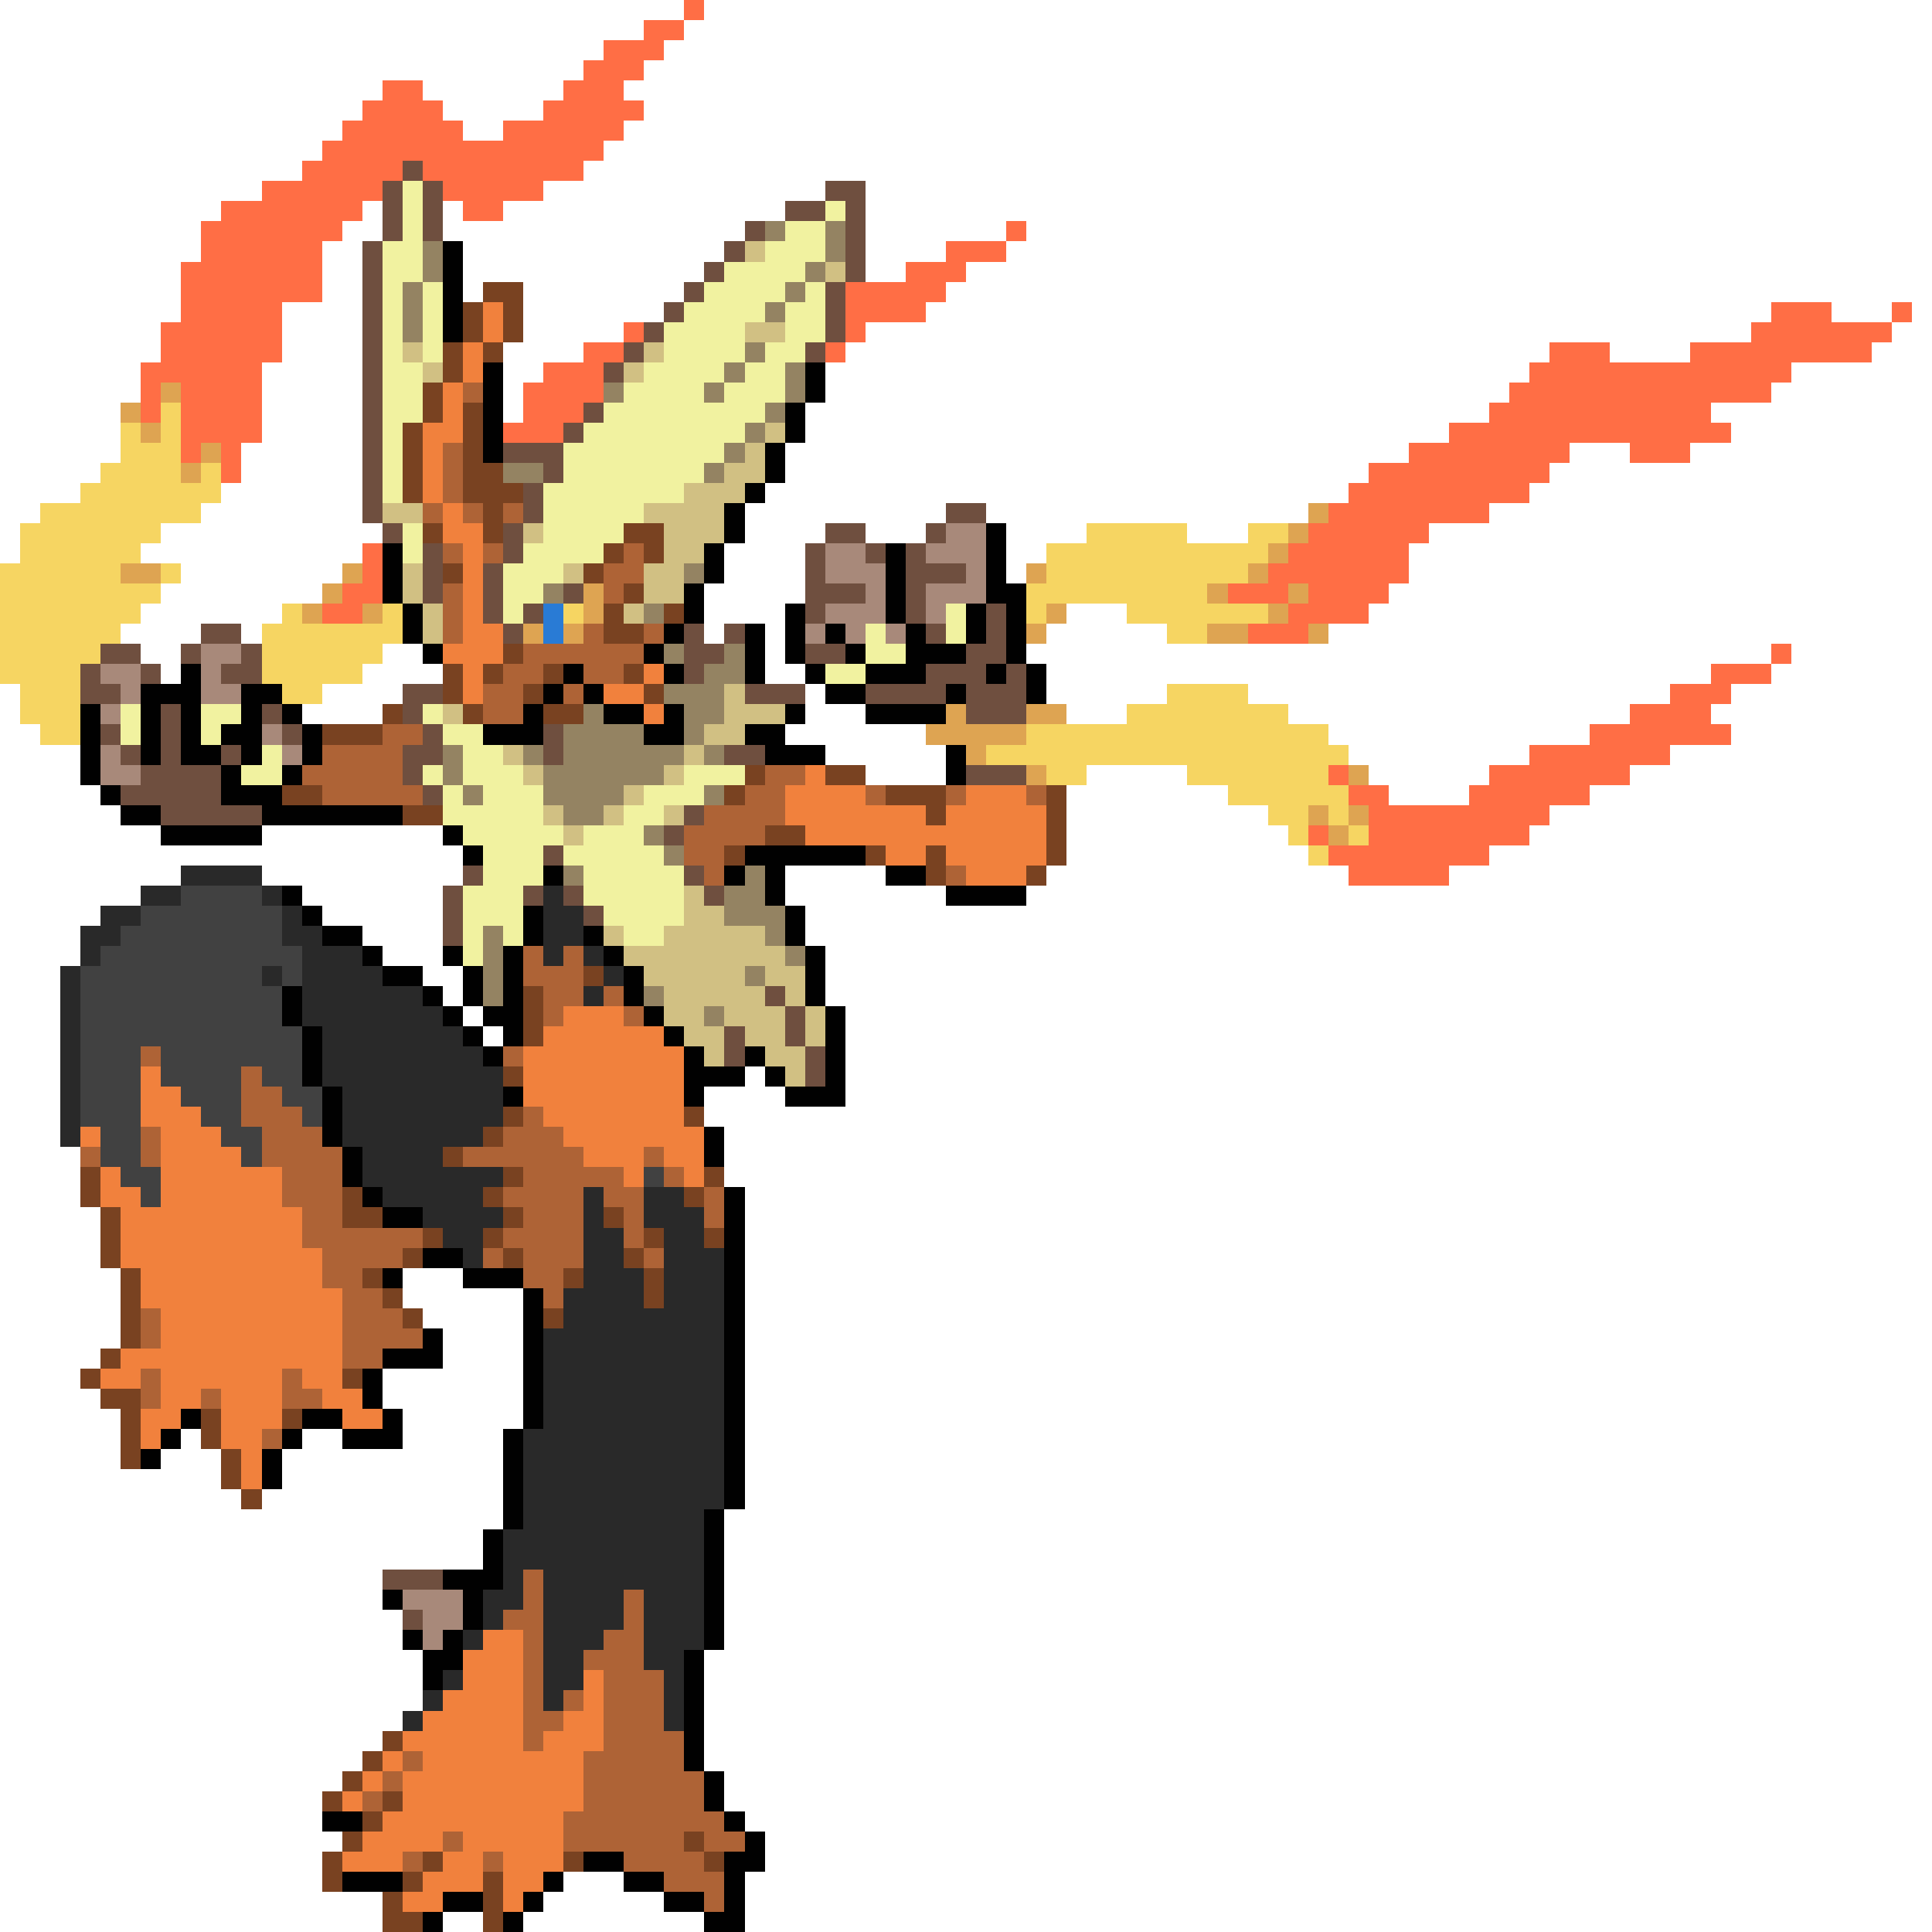 <svg xmlns="http://www.w3.org/2000/svg" viewBox="0 -0.5 96 96" shape-rendering="crispEdges">
<path stroke="#ff6e45" d="M34 0h1M32 1h2M30 2h3M29 3h3M19 4h2M28 4h3M18 5h4M27 5h5M17 6h6M25 6h6M16 7h14M15 8h5M21 8h8M13 9h6M22 9h5M11 10h7M23 10h2M10 11h7M50 11h1M10 12h6M47 12h3M9 13h7M45 13h3M9 14h7M42 14h5M9 15h5M42 15h4M88 15h3M94 15h1M8 16h6M31 16h1M42 16h1M87 16h7M8 17h6M29 17h2M41 17h1M77 17h3M84 17h9M7 18h6M27 18h3M76 18h13M7 19h1M9 19h4M26 19h4M75 19h13M7 20h1M9 20h4M26 20h3M74 20h11M9 21h4M25 21h3M72 21h14M9 22h1M11 22h1M70 22h8M81 22h3M11 23h1M68 23h9M67 24h9M66 25h8M65 26h6M18 27h1M64 27h6M18 28h1M63 28h7M17 29h2M61 29h3M65 29h4M16 30h2M64 30h4M62 31h3M88 32h1M85 33h3M83 34h3M81 35h4M79 36h7M76 37h7M66 38h1M74 38h7M67 39h2M73 39h6M68 40h9M65 41h1M68 41h8M66 42h8M67 43h5" />
<path stroke="#6f4f3f" d="M20 8h1M19 9h1M21 9h1M41 9h2M19 10h1M21 10h1M39 10h2M42 10h1M19 11h1M21 11h1M37 11h1M42 11h1M18 12h1M36 12h1M42 12h1M18 13h1M35 13h1M42 13h1M18 14h1M34 14h1M41 14h1M18 15h1M33 15h1M41 15h1M18 16h1M32 16h1M41 16h1M18 17h1M31 17h1M40 17h1M18 18h1M30 18h1M18 19h1M18 20h1M29 20h1M18 21h1M28 21h1M18 22h1M25 22h3M18 23h1M27 23h1M18 24h1M26 24h1M18 25h1M26 25h1M47 25h2M19 26h1M25 26h1M41 26h2M46 26h1M21 27h1M25 27h1M40 27h1M43 27h1M45 27h1M21 28h1M24 28h1M40 28h1M45 28h3M21 29h1M24 29h1M28 29h1M40 29h3M45 29h1M24 30h1M26 30h1M40 30h1M45 30h1M49 30h1M10 31h2M25 31h1M34 31h1M36 31h1M46 31h1M49 31h1M5 32h2M9 32h1M12 32h1M34 32h2M40 32h2M48 32h2M4 33h1M7 33h1M11 33h2M34 33h1M46 33h3M50 33h1M4 34h2M20 34h2M37 34h3M43 34h4M48 34h3M8 35h1M13 35h1M20 35h1M48 35h3M5 36h1M8 36h1M14 36h1M21 36h1M27 36h1M6 37h1M8 37h1M11 37h1M20 37h2M27 37h1M36 37h2M7 38h4M20 38h1M48 38h3M6 39h5M21 39h1M8 40h5M34 40h1M33 41h1M27 42h1M23 43h1M34 43h1M22 44h1M26 44h1M28 44h1M35 44h1M22 45h1M29 45h1M22 46h1M38 49h1M39 50h1M36 51h1M39 51h1M36 52h1M40 52h1M40 53h1M19 78h3M20 80h1" />
<path stroke="#f1f2a0" d="M20 9h1M20 10h1M41 10h1M20 11h1M39 11h2M19 12h2M38 12h3M19 13h2M36 13h4M19 14h1M21 14h1M35 14h4M40 14h1M19 15h1M21 15h1M34 15h4M39 15h2M19 16h1M21 16h1M33 16h4M39 16h2M19 17h1M21 17h1M33 17h4M38 17h2M19 18h2M32 18h4M37 18h2M19 19h2M31 19h4M36 19h3M19 20h2M30 20h8M19 21h1M29 21h8M19 22h1M28 22h8M19 23h1M28 23h7M19 24h1M27 24h7M27 25h5M20 26h1M27 26h4M20 27h1M26 27h4M25 28h3M25 29h2M25 30h1M47 30h1M43 31h1M47 31h1M43 32h2M41 33h2M6 35h1M10 35h2M21 35h1M6 36h1M10 36h1M22 36h2M13 37h1M23 37h2M12 38h2M21 38h1M23 38h3M34 38h3M22 39h1M24 39h3M32 39h3M22 40h5M31 40h2M23 41h5M29 41h3M24 42h3M28 42h5M24 43h3M29 43h5M23 44h3M29 44h5M23 45h3M30 45h4M23 46h1M25 46h1M31 46h2M23 47h1" />
<path stroke="#948362" d="M38 11h1M41 11h1M21 12h1M41 12h1M21 13h1M40 13h1M20 14h1M39 14h1M20 15h1M38 15h1M20 16h1M37 17h1M36 18h1M39 18h1M30 19h1M35 19h1M39 19h1M38 20h1M37 21h1M36 22h1M25 23h2M35 23h1M34 28h1M27 29h1M32 30h1M33 32h1M36 32h1M35 33h2M33 34h3M29 35h1M34 35h2M28 36h4M34 36h1M22 37h1M26 37h1M28 37h6M35 37h1M22 38h1M27 38h6M23 39h1M27 39h4M35 39h1M28 40h2M32 41h1M33 42h1M28 43h1M37 43h1M36 44h2M36 45h3M24 46h1M38 46h1M24 47h1M39 47h1M24 48h1M37 48h1M24 49h1M32 49h1M35 50h1" />
<path stroke="#010101" d="M22 12h1M22 13h1M22 14h1M22 15h1M22 16h1M24 18h1M40 18h1M24 19h1M40 19h1M24 20h1M39 20h1M24 21h1M39 21h1M24 22h1M38 22h1M38 23h1M37 24h1M36 25h1M36 26h1M49 26h1M19 27h1M35 27h1M44 27h1M49 27h1M19 28h1M35 28h1M44 28h1M49 28h1M19 29h1M34 29h1M44 29h1M49 29h2M20 30h1M34 30h1M39 30h1M44 30h1M48 30h1M50 30h1M20 31h1M33 31h1M37 31h1M39 31h1M41 31h1M45 31h1M48 31h1M50 31h1M21 32h1M32 32h1M37 32h1M39 32h1M42 32h1M45 32h3M50 32h1M9 33h1M28 33h1M33 33h1M37 33h1M40 33h1M43 33h3M49 33h1M51 33h1M7 34h3M12 34h2M27 34h1M29 34h1M41 34h2M47 34h1M51 34h1M4 35h1M7 35h1M9 35h1M12 35h1M14 35h1M26 35h1M30 35h2M33 35h1M39 35h1M43 35h4M4 36h1M7 36h1M9 36h1M11 36h2M15 36h1M24 36h3M32 36h2M37 36h2M4 37h1M7 37h1M9 37h2M12 37h1M15 37h1M38 37h3M47 37h1M4 38h1M11 38h1M14 38h1M47 38h1M5 39h1M11 39h3M6 40h2M13 40h7M8 41h5M22 41h1M23 42h1M37 42h6M27 43h1M36 43h1M38 43h1M44 43h2M14 44h1M38 44h1M47 44h4M15 45h1M26 45h1M39 45h1M16 46h2M26 46h1M29 46h1M39 46h1M18 47h1M22 47h1M25 47h1M30 47h1M40 47h1M19 48h2M23 48h1M25 48h1M31 48h1M40 48h1M14 49h1M21 49h1M23 49h1M25 49h1M31 49h1M40 49h1M14 50h1M22 50h1M24 50h2M32 50h1M41 50h1M15 51h1M23 51h1M25 51h1M33 51h1M41 51h1M15 52h1M24 52h1M34 52h1M37 52h1M41 52h1M15 53h1M34 53h3M38 53h1M41 53h1M16 54h1M25 54h1M34 54h1M39 54h3M16 55h1M16 56h1M35 56h1M17 57h1M35 57h1M17 58h1M18 59h1M36 59h1M19 60h2M36 60h1M36 61h1M21 62h2M36 62h1M19 63h1M23 63h3M36 63h1M26 64h1M36 64h1M26 65h1M36 65h1M21 66h1M26 66h1M36 66h1M19 67h3M26 67h1M36 67h1M18 68h1M26 68h1M36 68h1M18 69h1M26 69h1M36 69h1M9 70h1M15 70h2M19 70h1M26 70h1M36 70h1M8 71h1M14 71h1M17 71h3M25 71h1M36 71h1M7 72h1M13 72h1M25 72h1M36 72h1M13 73h1M25 73h1M36 73h1M25 74h1M36 74h1M25 75h1M35 75h1M24 76h1M35 76h1M24 77h1M35 77h1M22 78h3M35 78h1M19 79h1M23 79h1M35 79h1M23 80h1M35 80h1M20 81h1M22 81h1M35 81h1M21 82h2M34 82h1M21 83h1M34 83h1M34 84h1M34 85h1M34 86h1M34 87h1M35 88h1M35 89h1M16 90h2M36 90h1M37 91h1M29 92h2M36 92h2M17 93h3M27 93h1M31 93h2M36 93h1M22 94h2M26 94h1M33 94h2M36 94h1M21 95h1M25 95h1M35 95h2" />
<path stroke="#d1c083" d="M37 12h1M41 13h1M37 16h2M20 17h1M32 17h1M21 18h1M31 18h1M38 21h1M37 22h1M36 23h2M34 24h3M19 25h2M32 25h4M26 26h1M33 26h3M33 27h2M20 28h1M28 28h1M32 28h2M20 29h1M32 29h2M21 30h1M31 30h1M21 31h1M36 34h1M22 35h1M36 35h3M35 36h2M25 37h1M34 37h1M26 38h1M33 38h1M31 39h1M27 40h1M30 40h1M33 40h1M28 41h1M34 44h1M34 45h2M30 46h1M33 46h5M31 47h8M32 48h5M38 48h2M33 49h5M39 49h1M33 50h2M36 50h3M40 50h1M34 51h2M37 51h2M40 51h1M35 52h1M38 52h2M39 53h1" />
<path stroke="#794221" d="M24 14h2M23 15h1M25 15h1M23 16h1M25 16h1M22 17h1M24 17h1M22 18h1M21 19h1M21 20h1M23 20h1M20 21h1M23 21h1M20 22h1M23 22h1M20 23h1M23 23h2M20 24h1M23 24h3M24 25h1M21 26h1M24 26h1M31 26h2M30 27h1M32 27h1M22 28h1M29 28h1M31 29h1M30 30h1M33 30h1M30 31h2M25 32h1M22 33h1M24 33h1M27 33h1M31 33h1M22 34h1M26 34h1M32 34h1M19 35h1M23 35h1M27 35h2M16 36h3M37 38h1M41 38h2M14 39h2M36 39h1M44 39h3M52 39h1M20 40h2M46 40h1M52 40h1M38 41h2M52 41h1M36 42h1M43 42h1M46 42h1M52 42h1M46 43h1M51 43h1M29 48h1M26 49h1M26 50h1M26 51h1M25 53h1M25 55h1M34 55h1M24 56h1M22 57h1M4 58h1M25 58h1M35 58h1M4 59h1M17 59h1M24 59h1M34 59h1M5 60h1M17 60h2M25 60h1M30 60h1M5 61h1M21 61h1M24 61h1M32 61h1M35 61h1M5 62h1M20 62h1M25 62h1M31 62h1M6 63h1M18 63h1M28 63h1M32 63h1M6 64h1M19 64h1M32 64h1M6 65h1M20 65h1M27 65h1M6 66h1M5 67h1M4 68h1M17 68h1M5 69h2M6 70h1M10 70h1M14 70h1M6 71h1M10 71h1M6 72h1M11 72h1M11 73h1M12 74h1M19 86h1M18 87h1M17 88h1M16 89h1M19 89h1M18 90h1M17 91h1M34 91h1M16 92h1M21 92h1M28 92h1M35 92h1M16 93h1M20 93h1M24 93h1M19 94h1M24 94h1M19 95h2M24 95h1" />
<path stroke="#f1813d" d="M24 15h1M24 16h1M23 17h1M23 18h1M22 19h1M22 20h1M21 21h2M21 22h1M21 23h1M21 24h1M22 25h1M22 26h2M23 27h1M23 28h1M23 29h1M23 30h1M23 31h2M22 32h3M23 33h1M32 33h1M23 34h1M30 34h2M32 35h1M40 38h1M39 39h4M48 39h3M39 40h7M47 40h5M40 41h12M44 42h2M47 42h5M48 43h3M28 50h3M27 51h6M26 52h8M7 53h1M26 53h8M7 54h2M26 54h8M7 55h3M27 55h7M4 56h1M8 56h3M28 56h7M8 57h4M29 57h3M33 57h2M5 58h1M8 58h6M31 58h1M34 58h1M5 59h2M8 59h6M6 60h9M6 61h9M6 62h10M7 63h9M7 64h10M8 65h9M8 66h9M6 67h11M5 68h2M8 68h6M15 68h2M8 69h2M11 69h3M16 69h2M7 70h2M11 70h3M17 70h2M7 71h1M11 71h2M12 72h1M12 73h1M24 81h2M23 82h3M23 83h3M29 83h1M22 84h4M29 84h1M21 85h5M28 85h2M20 86h6M27 86h3M19 87h1M21 87h8M18 88h1M20 88h9M17 89h1M20 89h9M19 90h9M18 91h4M23 91h5M17 92h3M22 92h2M25 92h3M21 93h3M25 93h2M20 94h2M25 94h1" />
<path stroke="#dea452" d="M8 19h1M6 20h1M7 21h1M10 22h1M9 23h1M65 25h1M64 26h1M63 27h1M6 28h2M17 28h1M51 28h1M62 28h1M16 29h1M29 29h1M60 29h1M64 29h1M15 30h1M18 30h1M29 30h1M52 30h1M63 30h1M26 31h1M28 31h1M51 31h1M60 31h2M65 31h1M47 35h1M51 35h2M46 36h5M48 37h1M51 38h1M67 38h1M65 40h1M67 40h1M66 41h1" />
<path stroke="#ae6336" d="M23 19h1M22 22h1M22 23h1M22 24h1M21 25h1M23 25h1M25 25h1M22 27h1M24 27h1M31 27h1M30 28h2M22 29h1M30 29h1M22 30h1M22 31h1M29 31h1M32 31h1M26 32h6M25 33h2M29 33h2M24 34h2M28 34h1M24 35h2M19 36h2M16 37h4M15 38h5M38 38h2M16 39h5M37 39h2M43 39h1M47 39h1M51 39h1M35 40h4M34 41h4M34 42h2M35 43h1M47 43h1M26 47h1M28 47h1M26 48h3M27 49h2M30 49h1M27 50h1M31 50h1M7 52h1M25 52h1M12 53h1M12 54h2M12 55h3M26 55h1M7 56h1M13 56h3M25 56h3M4 57h1M7 57h1M13 57h4M23 57h6M32 57h1M14 58h3M26 58h5M33 58h1M14 59h3M25 59h4M30 59h2M35 59h1M15 60h2M26 60h3M31 60h1M35 60h1M15 61h6M25 61h4M31 61h1M16 62h4M24 62h1M26 62h3M32 62h1M16 63h2M26 63h2M17 64h2M27 64h1M7 65h1M17 65h3M7 66h1M17 66h4M17 67h2M7 68h1M14 68h1M7 69h1M10 69h1M14 69h2M13 71h1M26 78h1M26 79h1M31 79h1M25 80h2M31 80h1M26 81h1M30 81h2M26 82h1M29 82h3M26 83h1M30 83h3M26 84h1M28 84h1M30 84h3M26 85h2M30 85h3M26 86h1M30 86h4M20 87h1M29 87h5M19 88h1M29 88h6M18 89h1M29 89h6M28 90h8M22 91h1M28 91h6M35 91h2M20 92h1M24 92h1M31 92h4M33 93h3M35 94h1" />
<path stroke="#f6d562" d="M8 20h1M6 21h1M8 21h1M6 22h3M5 23h4M10 23h1M4 24h7M2 25h8M1 26h7M54 26h5M62 26h2M1 27h6M52 27h11M0 28h6M8 28h1M52 28h10M0 29h8M51 29h9M0 30h7M14 30h1M19 30h1M28 30h1M51 30h1M56 30h7M0 31h6M13 31h7M58 31h2M0 32h5M13 32h6M0 33h4M13 33h5M1 34h3M14 34h2M58 34h4M1 35h3M56 35h8M2 36h2M51 36h15M49 37h18M52 38h2M59 38h7M61 39h6M63 40h2M66 40h1M64 41h1M67 41h1M65 42h1" />
<path stroke="#a8897a" d="M47 26h2M41 27h2M46 27h3M41 28h3M48 28h1M43 29h1M46 29h3M41 30h3M46 30h1M40 31h1M42 31h1M44 31h1M10 32h2M5 33h2M10 33h1M6 34h1M10 34h2M5 35h1M13 36h1M5 37h1M14 37h1M5 38h2M20 79h3M21 80h2M21 81h1" />
<path stroke="#297bd5" d="M27 30h1M27 31h1" />
<path stroke="#292929" d="M9 43h4M7 44h2M13 44h1M27 44h1M5 45h2M14 45h1M27 45h2M4 46h2M14 46h2M27 46h2M4 47h1M15 47h3M27 47h1M29 47h1M3 48h1M13 48h1M15 48h4M30 48h1M3 49h1M15 49h6M29 49h1M3 50h1M15 50h7M3 51h1M16 51h7M3 52h1M16 52h8M3 53h1M16 53h9M3 54h1M17 54h8M3 55h1M17 55h8M3 56h1M17 56h7M18 57h4M18 58h7M19 59h5M29 59h1M32 59h2M21 60h4M29 60h1M32 60h3M22 61h2M29 61h2M33 61h2M23 62h1M29 62h2M33 62h3M29 63h3M33 63h3M28 64h4M33 64h3M28 65h8M27 66h9M27 67h9M27 68h9M27 69h9M27 70h9M26 71h10M26 72h10M26 73h10M26 74h10M26 75h9M25 76h10M25 77h10M25 78h1M27 78h8M24 79h2M27 79h4M32 79h3M24 80h1M27 80h4M32 80h3M23 81h1M27 81h3M32 81h3M27 82h2M32 82h2M22 83h1M27 83h2M33 83h1M21 84h1M27 84h1M33 84h1M20 85h1M33 85h1" />
<path stroke="#414141" d="M9 44h4M7 45h7M6 46h8M5 47h10M4 48h9M14 48h1M4 49h10M4 50h10M4 51h11M4 52h3M8 52h7M4 53h3M8 53h4M13 53h2M4 54h3M9 54h3M14 54h2M4 55h3M10 55h2M15 55h1M5 56h2M11 56h2M5 57h2M12 57h1M6 58h2M32 58h1M7 59h1" />
</svg>
